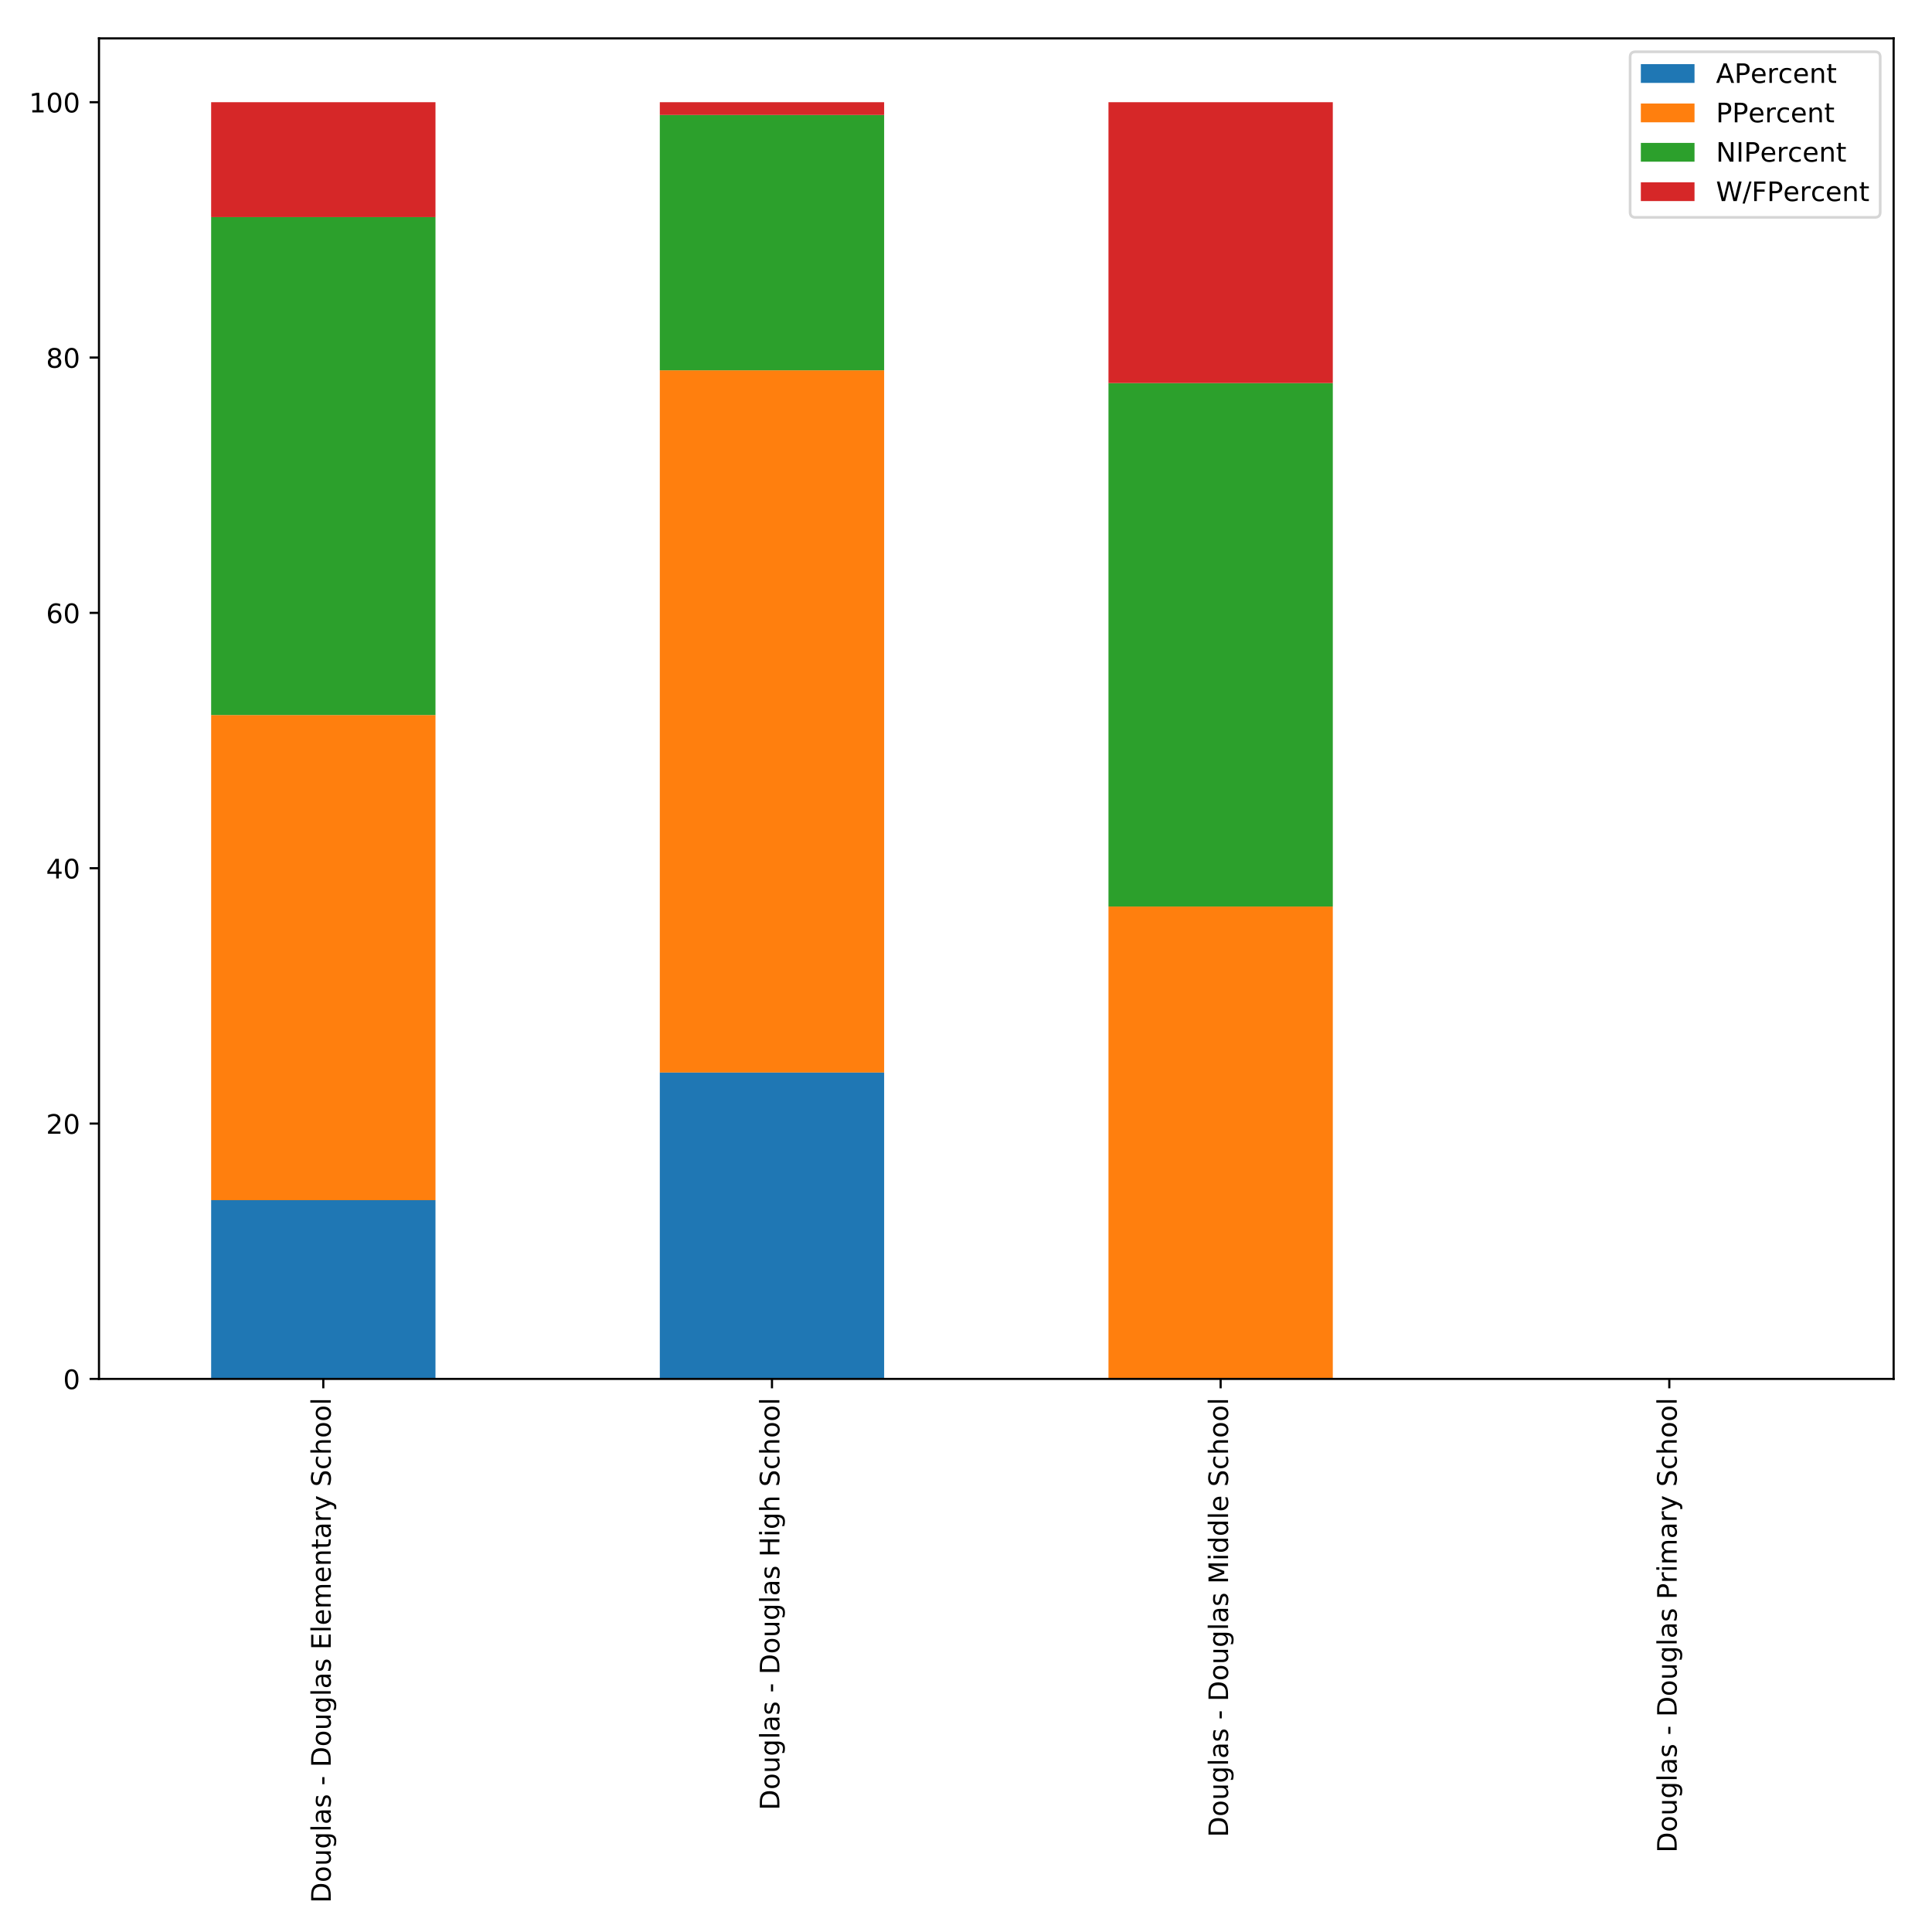 <?xml version="1.0" encoding="utf-8" standalone="no"?>
<!DOCTYPE svg PUBLIC "-//W3C//DTD SVG 1.1//EN"
  "http://www.w3.org/Graphics/SVG/1.1/DTD/svg11.dtd">
<!-- Created with matplotlib (http://matplotlib.org/) -->
<svg height="720pt" version="1.1" viewBox="0 0 720 720" width="720pt" xmlns="http://www.w3.org/2000/svg" xmlns:xlink="http://www.w3.org/1999/xlink">
 <defs>
  <style type="text/css">
*{stroke-linecap:butt;stroke-linejoin:round;}
  </style>
 </defs>
 <g id="figure_1">
  <g id="patch_1">
   <path d="M 0 720 
L 720 720 
L 720 0 
L 0 0 
z
" style="fill:#ffffff;"/>
  </g>
  <g id="axes_1">
   <g id="patch_2">
    <path d="M 36.888 513.88 
L 705.7 513.88 
L 705.7 14.3 
L 36.888 14.3 
z
" style="fill:#ffffff;"/>
   </g>
   <g id="patch_3">
    <path clip-path="url(#p7bad3e4e41)" d="M 78.688 513.88 
L 162.29 513.88 
L 162.29 447.269 
L 78.688 447.269 
z
" style="fill:#1f77b4;"/>
   </g>
   <g id="patch_4">
    <path clip-path="url(#p7bad3e4e41)" d="M 245.891 513.88 
L 329.493 513.88 
L 329.493 399.69 
L 245.891 399.69 
z
" style="fill:#1f77b4;"/>
   </g>
   <g id="patch_5">
    <path clip-path="url(#p7bad3e4e41)" d="M 413.095 513.88 
L 496.696 513.88 
L 496.696 513.88 
L 413.095 513.88 
z
" style="fill:#1f77b4;"/>
   </g>
   <g id="patch_6">
    <path clip-path="url(#p7bad3e4e41)" d="M 580.298 513.88 
L 663.899 513.88 
L 663.899 513.88 
L 580.298 513.88 
z
" style="fill:#1f77b4;"/>
   </g>
   <g id="patch_7">
    <path clip-path="url(#p7bad3e4e41)" d="M 78.688 447.269 
L 162.29 447.269 
L 162.29 266.469 
L 78.688 266.469 
z
" style="fill:#ff7f0e;"/>
   </g>
   <g id="patch_8">
    <path clip-path="url(#p7bad3e4e41)" d="M 245.891 399.69 
L 329.493 399.69 
L 329.493 138.005 
L 245.891 138.005 
z
" style="fill:#ff7f0e;"/>
   </g>
   <g id="patch_9">
    <path clip-path="url(#p7bad3e4e41)" d="M 413.095 513.88 
L 496.696 513.88 
L 496.696 337.837 
L 413.095 337.837 
z
" style="fill:#ff7f0e;"/>
   </g>
   <g id="patch_10">
    <path clip-path="url(#p7bad3e4e41)" d="M 580.298 513.88 
L 663.899 513.88 
L 663.899 513.88 
L 580.298 513.88 
z
" style="fill:#ff7f0e;"/>
   </g>
   <g id="patch_11">
    <path clip-path="url(#p7bad3e4e41)" d="M 78.688 266.469 
L 162.29 266.469 
L 162.29 80.911 
L 78.688 80.911 
z
" style="fill:#2ca02c;"/>
   </g>
   <g id="patch_12">
    <path clip-path="url(#p7bad3e4e41)" d="M 245.891 138.005 
L 329.493 138.005 
L 329.493 42.847 
L 245.891 42.847 
z
" style="fill:#2ca02c;"/>
   </g>
   <g id="patch_13">
    <path clip-path="url(#p7bad3e4e41)" d="M 413.095 337.837 
L 496.696 337.837 
L 496.696 142.763 
L 413.095 142.763 
z
" style="fill:#2ca02c;"/>
   </g>
   <g id="patch_14">
    <path clip-path="url(#p7bad3e4e41)" d="M 580.298 513.88 
L 663.899 513.88 
L 663.899 513.88 
L 580.298 513.88 
z
" style="fill:#2ca02c;"/>
   </g>
   <g id="patch_15">
    <path clip-path="url(#p7bad3e4e41)" d="M 78.688 80.911 
L 162.29 80.911 
L 162.29 38.09 
L 78.688 38.09 
z
" style="fill:#d62728;"/>
   </g>
   <g id="patch_16">
    <path clip-path="url(#p7bad3e4e41)" d="M 245.891 42.847 
L 329.493 42.847 
L 329.493 38.09 
L 245.891 38.09 
z
" style="fill:#d62728;"/>
   </g>
   <g id="patch_17">
    <path clip-path="url(#p7bad3e4e41)" d="M 413.095 142.763 
L 496.696 142.763 
L 496.696 38.09 
L 413.095 38.09 
z
" style="fill:#d62728;"/>
   </g>
   <g id="patch_18">
    <path clip-path="url(#p7bad3e4e41)" d="M 580.298 513.88 
L 663.899 513.88 
L 663.899 513.88 
L 580.298 513.88 
z
" style="fill:#d62728;"/>
   </g>
   <g id="matplotlib.axis_1">
    <g id="xtick_1">
     <g id="line2d_1">
      <defs>
       <path d="M 0 0 
L 0 3.5 
" id="m4ce748eb74" style="stroke:#000000;stroke-width:0.8;"/>
      </defs>
      <g>
       <use style="stroke:#000000;stroke-width:0.8;" x="120.489" xlink:href="#m4ce748eb74" y="513.88"/>
      </g>
     </g>
     <g id="text_1">
      <!-- Douglas - Douglas Elementary School -->
      <defs>
       <path d="M 19.672 64.797 
L 19.672 8.109 
L 31.594 8.109 
Q 46.688 8.109 53.688 14.938 
Q 60.688 21.781 60.688 36.531 
Q 60.688 51.172 53.688 57.984 
Q 46.688 64.797 31.594 64.797 
z
M 9.812 72.906 
L 30.078 72.906 
Q 51.266 72.906 61.172 64.094 
Q 71.094 55.281 71.094 36.531 
Q 71.094 17.672 61.125 8.828 
Q 51.172 0 30.078 0 
L 9.812 0 
z
" id="DejaVuSans-44"/>
       <path d="M 30.609 48.391 
Q 23.391 48.391 19.188 42.75 
Q 14.984 37.109 14.984 27.297 
Q 14.984 17.484 19.156 11.844 
Q 23.344 6.203 30.609 6.203 
Q 37.797 6.203 41.984 11.859 
Q 46.188 17.531 46.188 27.297 
Q 46.188 37.016 41.984 42.703 
Q 37.797 48.391 30.609 48.391 
z
M 30.609 56 
Q 42.328 56 49.016 48.375 
Q 55.719 40.766 55.719 27.297 
Q 55.719 13.875 49.016 6.219 
Q 42.328 -1.422 30.609 -1.422 
Q 18.844 -1.422 12.172 6.219 
Q 5.516 13.875 5.516 27.297 
Q 5.516 40.766 12.172 48.375 
Q 18.844 56 30.609 56 
z
" id="DejaVuSans-6f"/>
       <path d="M 8.5 21.578 
L 8.5 54.688 
L 17.484 54.688 
L 17.484 21.922 
Q 17.484 14.156 20.5 10.266 
Q 23.531 6.391 29.594 6.391 
Q 36.859 6.391 41.078 11.031 
Q 45.312 15.672 45.312 23.688 
L 45.312 54.688 
L 54.297 54.688 
L 54.297 0 
L 45.312 0 
L 45.312 8.406 
Q 42.047 3.422 37.719 1 
Q 33.406 -1.422 27.688 -1.422 
Q 18.266 -1.422 13.375 4.438 
Q 8.5 10.297 8.5 21.578 
z
M 31.109 56 
z
" id="DejaVuSans-75"/>
       <path d="M 45.406 27.984 
Q 45.406 37.75 41.375 43.109 
Q 37.359 48.484 30.078 48.484 
Q 22.859 48.484 18.828 43.109 
Q 14.797 37.75 14.797 27.984 
Q 14.797 18.266 18.828 12.891 
Q 22.859 7.516 30.078 7.516 
Q 37.359 7.516 41.375 12.891 
Q 45.406 18.266 45.406 27.984 
z
M 54.391 6.781 
Q 54.391 -7.172 48.188 -13.984 
Q 42 -20.797 29.203 -20.797 
Q 24.469 -20.797 20.266 -20.094 
Q 16.062 -19.391 12.109 -17.922 
L 12.109 -9.188 
Q 16.062 -11.328 19.922 -12.344 
Q 23.781 -13.375 27.781 -13.375 
Q 36.625 -13.375 41.016 -8.766 
Q 45.406 -4.156 45.406 5.172 
L 45.406 9.625 
Q 42.625 4.781 38.281 2.391 
Q 33.938 0 27.875 0 
Q 17.828 0 11.672 7.656 
Q 5.516 15.328 5.516 27.984 
Q 5.516 40.672 11.672 48.328 
Q 17.828 56 27.875 56 
Q 33.938 56 38.281 53.609 
Q 42.625 51.219 45.406 46.391 
L 45.406 54.688 
L 54.391 54.688 
z
" id="DejaVuSans-67"/>
       <path d="M 9.422 75.984 
L 18.406 75.984 
L 18.406 0 
L 9.422 0 
z
" id="DejaVuSans-6c"/>
       <path d="M 34.281 27.484 
Q 23.391 27.484 19.188 25 
Q 14.984 22.516 14.984 16.5 
Q 14.984 11.719 18.141 8.906 
Q 21.297 6.109 26.703 6.109 
Q 34.188 6.109 38.703 11.406 
Q 43.219 16.703 43.219 25.484 
L 43.219 27.484 
z
M 52.203 31.203 
L 52.203 0 
L 43.219 0 
L 43.219 8.297 
Q 40.141 3.328 35.547 0.953 
Q 30.953 -1.422 24.312 -1.422 
Q 15.922 -1.422 10.953 3.297 
Q 6 8.016 6 15.922 
Q 6 25.141 12.172 29.828 
Q 18.359 34.516 30.609 34.516 
L 43.219 34.516 
L 43.219 35.406 
Q 43.219 41.609 39.141 45 
Q 35.062 48.391 27.688 48.391 
Q 23 48.391 18.547 47.266 
Q 14.109 46.141 10.016 43.891 
L 10.016 52.203 
Q 14.938 54.109 19.578 55.047 
Q 24.219 56 28.609 56 
Q 40.484 56 46.344 49.844 
Q 52.203 43.703 52.203 31.203 
z
" id="DejaVuSans-61"/>
       <path d="M 44.281 53.078 
L 44.281 44.578 
Q 40.484 46.531 36.375 47.5 
Q 32.281 48.484 27.875 48.484 
Q 21.188 48.484 17.844 46.438 
Q 14.5 44.391 14.5 40.281 
Q 14.5 37.156 16.891 35.375 
Q 19.281 33.594 26.516 31.984 
L 29.594 31.297 
Q 39.156 29.25 43.188 25.516 
Q 47.219 21.781 47.219 15.094 
Q 47.219 7.469 41.188 3.016 
Q 35.156 -1.422 24.609 -1.422 
Q 20.219 -1.422 15.453 -0.562 
Q 10.688 0.297 5.422 2 
L 5.422 11.281 
Q 10.406 8.688 15.234 7.391 
Q 20.062 6.109 24.812 6.109 
Q 31.156 6.109 34.562 8.281 
Q 37.984 10.453 37.984 14.406 
Q 37.984 18.062 35.516 20.016 
Q 33.062 21.969 24.703 23.781 
L 21.578 24.516 
Q 13.234 26.266 9.516 29.906 
Q 5.812 33.547 5.812 39.891 
Q 5.812 47.609 11.281 51.797 
Q 16.75 56 26.812 56 
Q 31.781 56 36.172 55.266 
Q 40.578 54.547 44.281 53.078 
z
" id="DejaVuSans-73"/>
       <path id="DejaVuSans-20"/>
       <path d="M 4.891 31.391 
L 31.203 31.391 
L 31.203 23.391 
L 4.891 23.391 
z
" id="DejaVuSans-2d"/>
       <path d="M 9.812 72.906 
L 55.906 72.906 
L 55.906 64.594 
L 19.672 64.594 
L 19.672 43.016 
L 54.391 43.016 
L 54.391 34.719 
L 19.672 34.719 
L 19.672 8.297 
L 56.781 8.297 
L 56.781 0 
L 9.812 0 
z
" id="DejaVuSans-45"/>
       <path d="M 56.203 29.594 
L 56.203 25.203 
L 14.891 25.203 
Q 15.484 15.922 20.484 11.062 
Q 25.484 6.203 34.422 6.203 
Q 39.594 6.203 44.453 7.469 
Q 49.312 8.734 54.109 11.281 
L 54.109 2.781 
Q 49.266 0.734 44.188 -0.344 
Q 39.109 -1.422 33.891 -1.422 
Q 20.797 -1.422 13.156 6.188 
Q 5.516 13.812 5.516 26.812 
Q 5.516 40.234 12.766 48.109 
Q 20.016 56 32.328 56 
Q 43.359 56 49.781 48.891 
Q 56.203 41.797 56.203 29.594 
z
M 47.219 32.234 
Q 47.125 39.594 43.094 43.984 
Q 39.062 48.391 32.422 48.391 
Q 24.906 48.391 20.391 44.141 
Q 15.875 39.891 15.188 32.172 
z
" id="DejaVuSans-65"/>
       <path d="M 52 44.188 
Q 55.375 50.25 60.062 53.125 
Q 64.75 56 71.094 56 
Q 79.641 56 84.281 50.016 
Q 88.922 44.047 88.922 33.016 
L 88.922 0 
L 79.891 0 
L 79.891 32.719 
Q 79.891 40.578 77.094 44.375 
Q 74.312 48.188 68.609 48.188 
Q 61.625 48.188 57.562 43.547 
Q 53.516 38.922 53.516 30.906 
L 53.516 0 
L 44.484 0 
L 44.484 32.719 
Q 44.484 40.625 41.703 44.406 
Q 38.922 48.188 33.109 48.188 
Q 26.219 48.188 22.156 43.531 
Q 18.109 38.875 18.109 30.906 
L 18.109 0 
L 9.078 0 
L 9.078 54.688 
L 18.109 54.688 
L 18.109 46.188 
Q 21.188 51.219 25.484 53.609 
Q 29.781 56 35.688 56 
Q 41.656 56 45.828 52.969 
Q 50 49.953 52 44.188 
z
" id="DejaVuSans-6d"/>
       <path d="M 54.891 33.016 
L 54.891 0 
L 45.906 0 
L 45.906 32.719 
Q 45.906 40.484 42.875 44.328 
Q 39.844 48.188 33.797 48.188 
Q 26.516 48.188 22.312 43.547 
Q 18.109 38.922 18.109 30.906 
L 18.109 0 
L 9.078 0 
L 9.078 54.688 
L 18.109 54.688 
L 18.109 46.188 
Q 21.344 51.125 25.703 53.562 
Q 30.078 56 35.797 56 
Q 45.219 56 50.047 50.172 
Q 54.891 44.344 54.891 33.016 
z
" id="DejaVuSans-6e"/>
       <path d="M 18.312 70.219 
L 18.312 54.688 
L 36.812 54.688 
L 36.812 47.703 
L 18.312 47.703 
L 18.312 18.016 
Q 18.312 11.328 20.141 9.422 
Q 21.969 7.516 27.594 7.516 
L 36.812 7.516 
L 36.812 0 
L 27.594 0 
Q 17.188 0 13.234 3.875 
Q 9.281 7.766 9.281 18.016 
L 9.281 47.703 
L 2.688 47.703 
L 2.688 54.688 
L 9.281 54.688 
L 9.281 70.219 
z
" id="DejaVuSans-74"/>
       <path d="M 41.109 46.297 
Q 39.594 47.172 37.812 47.578 
Q 36.031 48 33.891 48 
Q 26.266 48 22.188 43.047 
Q 18.109 38.094 18.109 28.812 
L 18.109 0 
L 9.078 0 
L 9.078 54.688 
L 18.109 54.688 
L 18.109 46.188 
Q 20.953 51.172 25.484 53.578 
Q 30.031 56 36.531 56 
Q 37.453 56 38.578 55.875 
Q 39.703 55.766 41.062 55.516 
z
" id="DejaVuSans-72"/>
       <path d="M 32.172 -5.078 
Q 28.375 -14.844 24.75 -17.812 
Q 21.141 -20.797 15.094 -20.797 
L 7.906 -20.797 
L 7.906 -13.281 
L 13.188 -13.281 
Q 16.891 -13.281 18.938 -11.516 
Q 21 -9.766 23.484 -3.219 
L 25.094 0.875 
L 2.984 54.688 
L 12.5 54.688 
L 29.594 11.922 
L 46.688 54.688 
L 56.203 54.688 
z
" id="DejaVuSans-79"/>
       <path d="M 53.516 70.516 
L 53.516 60.891 
Q 47.906 63.578 42.922 64.891 
Q 37.938 66.219 33.297 66.219 
Q 25.25 66.219 20.875 63.094 
Q 16.5 59.969 16.5 54.203 
Q 16.5 49.359 19.406 46.891 
Q 22.312 44.438 30.422 42.922 
L 36.375 41.703 
Q 47.406 39.594 52.656 34.297 
Q 57.906 29 57.906 20.125 
Q 57.906 9.516 50.797 4.047 
Q 43.703 -1.422 29.984 -1.422 
Q 24.812 -1.422 18.969 -0.25 
Q 13.141 0.922 6.891 3.219 
L 6.891 13.375 
Q 12.891 10.016 18.656 8.297 
Q 24.422 6.594 29.984 6.594 
Q 38.422 6.594 43.016 9.906 
Q 47.609 13.234 47.609 19.391 
Q 47.609 24.75 44.312 27.781 
Q 41.016 30.812 33.5 32.328 
L 27.484 33.5 
Q 16.453 35.688 11.516 40.375 
Q 6.594 45.062 6.594 53.422 
Q 6.594 63.094 13.406 68.656 
Q 20.219 74.219 32.172 74.219 
Q 37.312 74.219 42.625 73.281 
Q 47.953 72.359 53.516 70.516 
z
" id="DejaVuSans-53"/>
       <path d="M 48.781 52.594 
L 48.781 44.188 
Q 44.969 46.297 41.141 47.344 
Q 37.312 48.391 33.406 48.391 
Q 24.656 48.391 19.812 42.844 
Q 14.984 37.312 14.984 27.297 
Q 14.984 17.281 19.812 11.734 
Q 24.656 6.203 33.406 6.203 
Q 37.312 6.203 41.141 7.25 
Q 44.969 8.297 48.781 10.406 
L 48.781 2.094 
Q 45.016 0.344 40.984 -0.531 
Q 36.969 -1.422 32.422 -1.422 
Q 20.062 -1.422 12.781 6.344 
Q 5.516 14.109 5.516 27.297 
Q 5.516 40.672 12.859 48.328 
Q 20.219 56 33.016 56 
Q 37.156 56 41.109 55.141 
Q 45.062 54.297 48.781 52.594 
z
" id="DejaVuSans-63"/>
       <path d="M 54.891 33.016 
L 54.891 0 
L 45.906 0 
L 45.906 32.719 
Q 45.906 40.484 42.875 44.328 
Q 39.844 48.188 33.797 48.188 
Q 26.516 48.188 22.312 43.547 
Q 18.109 38.922 18.109 30.906 
L 18.109 0 
L 9.078 0 
L 9.078 75.984 
L 18.109 75.984 
L 18.109 46.188 
Q 21.344 51.125 25.703 53.562 
Q 30.078 56 35.797 56 
Q 45.219 56 50.047 50.172 
Q 54.891 44.344 54.891 33.016 
z
" id="DejaVuSans-68"/>
      </defs>
      <g transform="translate(123.248 709.2)rotate(-90)scale(0.1 -0.1)">
       <use xlink:href="#DejaVuSans-44"/>
       <use x="77.002" xlink:href="#DejaVuSans-6f"/>
       <use x="138.184" xlink:href="#DejaVuSans-75"/>
       <use x="201.562" xlink:href="#DejaVuSans-67"/>
       <use x="265.039" xlink:href="#DejaVuSans-6c"/>
       <use x="292.822" xlink:href="#DejaVuSans-61"/>
       <use x="354.102" xlink:href="#DejaVuSans-73"/>
       <use x="406.201" xlink:href="#DejaVuSans-20"/>
       <use x="437.988" xlink:href="#DejaVuSans-2d"/>
       <use x="474.072" xlink:href="#DejaVuSans-20"/>
       <use x="505.859" xlink:href="#DejaVuSans-44"/>
       <use x="582.861" xlink:href="#DejaVuSans-6f"/>
       <use x="644.043" xlink:href="#DejaVuSans-75"/>
       <use x="707.422" xlink:href="#DejaVuSans-67"/>
       <use x="770.898" xlink:href="#DejaVuSans-6c"/>
       <use x="798.682" xlink:href="#DejaVuSans-61"/>
       <use x="859.961" xlink:href="#DejaVuSans-73"/>
       <use x="912.061" xlink:href="#DejaVuSans-20"/>
       <use x="943.848" xlink:href="#DejaVuSans-45"/>
       <use x="1007.031" xlink:href="#DejaVuSans-6c"/>
       <use x="1034.814" xlink:href="#DejaVuSans-65"/>
       <use x="1096.338" xlink:href="#DejaVuSans-6d"/>
       <use x="1193.75" xlink:href="#DejaVuSans-65"/>
       <use x="1255.273" xlink:href="#DejaVuSans-6e"/>
       <use x="1318.652" xlink:href="#DejaVuSans-74"/>
       <use x="1357.861" xlink:href="#DejaVuSans-61"/>
       <use x="1419.141" xlink:href="#DejaVuSans-72"/>
       <use x="1460.254" xlink:href="#DejaVuSans-79"/>
       <use x="1519.434" xlink:href="#DejaVuSans-20"/>
       <use x="1551.221" xlink:href="#DejaVuSans-53"/>
       <use x="1614.697" xlink:href="#DejaVuSans-63"/>
       <use x="1669.678" xlink:href="#DejaVuSans-68"/>
       <use x="1733.057" xlink:href="#DejaVuSans-6f"/>
       <use x="1794.238" xlink:href="#DejaVuSans-6f"/>
       <use x="1855.42" xlink:href="#DejaVuSans-6c"/>
      </g>
     </g>
    </g>
    <g id="xtick_2">
     <g id="line2d_2">
      <g>
       <use style="stroke:#000000;stroke-width:0.8;" x="287.692" xlink:href="#m4ce748eb74" y="513.88"/>
      </g>
     </g>
     <g id="text_2">
      <!-- Douglas - Douglas High School -->
      <defs>
       <path d="M 9.812 72.906 
L 19.672 72.906 
L 19.672 43.016 
L 55.516 43.016 
L 55.516 72.906 
L 65.375 72.906 
L 65.375 0 
L 55.516 0 
L 55.516 34.719 
L 19.672 34.719 
L 19.672 0 
L 9.812 0 
z
" id="DejaVuSans-48"/>
       <path d="M 9.422 54.688 
L 18.406 54.688 
L 18.406 0 
L 9.422 0 
z
M 9.422 75.984 
L 18.406 75.984 
L 18.406 64.594 
L 9.422 64.594 
z
" id="DejaVuSans-69"/>
      </defs>
      <g transform="translate(290.452 674.625)rotate(-90)scale(0.1 -0.1)">
       <use xlink:href="#DejaVuSans-44"/>
       <use x="77.002" xlink:href="#DejaVuSans-6f"/>
       <use x="138.184" xlink:href="#DejaVuSans-75"/>
       <use x="201.562" xlink:href="#DejaVuSans-67"/>
       <use x="265.039" xlink:href="#DejaVuSans-6c"/>
       <use x="292.822" xlink:href="#DejaVuSans-61"/>
       <use x="354.102" xlink:href="#DejaVuSans-73"/>
       <use x="406.201" xlink:href="#DejaVuSans-20"/>
       <use x="437.988" xlink:href="#DejaVuSans-2d"/>
       <use x="474.072" xlink:href="#DejaVuSans-20"/>
       <use x="505.859" xlink:href="#DejaVuSans-44"/>
       <use x="582.861" xlink:href="#DejaVuSans-6f"/>
       <use x="644.043" xlink:href="#DejaVuSans-75"/>
       <use x="707.422" xlink:href="#DejaVuSans-67"/>
       <use x="770.898" xlink:href="#DejaVuSans-6c"/>
       <use x="798.682" xlink:href="#DejaVuSans-61"/>
       <use x="859.961" xlink:href="#DejaVuSans-73"/>
       <use x="912.061" xlink:href="#DejaVuSans-20"/>
       <use x="943.848" xlink:href="#DejaVuSans-48"/>
       <use x="1019.043" xlink:href="#DejaVuSans-69"/>
       <use x="1046.826" xlink:href="#DejaVuSans-67"/>
       <use x="1110.303" xlink:href="#DejaVuSans-68"/>
       <use x="1173.682" xlink:href="#DejaVuSans-20"/>
       <use x="1205.469" xlink:href="#DejaVuSans-53"/>
       <use x="1268.945" xlink:href="#DejaVuSans-63"/>
       <use x="1323.926" xlink:href="#DejaVuSans-68"/>
       <use x="1387.305" xlink:href="#DejaVuSans-6f"/>
       <use x="1448.486" xlink:href="#DejaVuSans-6f"/>
       <use x="1509.668" xlink:href="#DejaVuSans-6c"/>
      </g>
     </g>
    </g>
    <g id="xtick_3">
     <g id="line2d_3">
      <g>
       <use style="stroke:#000000;stroke-width:0.8;" x="454.895" xlink:href="#m4ce748eb74" y="513.88"/>
      </g>
     </g>
     <g id="text_3">
      <!-- Douglas - Douglas Middle School -->
      <defs>
       <path d="M 9.812 72.906 
L 24.516 72.906 
L 43.109 23.297 
L 61.812 72.906 
L 76.516 72.906 
L 76.516 0 
L 66.891 0 
L 66.891 64.016 
L 48.094 14.016 
L 38.188 14.016 
L 19.391 64.016 
L 19.391 0 
L 9.812 0 
z
" id="DejaVuSans-4d"/>
       <path d="M 45.406 46.391 
L 45.406 75.984 
L 54.391 75.984 
L 54.391 0 
L 45.406 0 
L 45.406 8.203 
Q 42.578 3.328 38.25 0.953 
Q 33.938 -1.422 27.875 -1.422 
Q 17.969 -1.422 11.734 6.484 
Q 5.516 14.406 5.516 27.297 
Q 5.516 40.188 11.734 48.094 
Q 17.969 56 27.875 56 
Q 33.938 56 38.25 53.625 
Q 42.578 51.266 45.406 46.391 
z
M 14.797 27.297 
Q 14.797 17.391 18.875 11.75 
Q 22.953 6.109 30.078 6.109 
Q 37.203 6.109 41.297 11.75 
Q 45.406 17.391 45.406 27.297 
Q 45.406 37.203 41.297 42.844 
Q 37.203 48.484 30.078 48.484 
Q 22.953 48.484 18.875 42.844 
Q 14.797 37.203 14.797 27.297 
z
" id="DejaVuSans-64"/>
      </defs>
      <g transform="translate(457.655 684.675)rotate(-90)scale(0.1 -0.1)">
       <use xlink:href="#DejaVuSans-44"/>
       <use x="77.002" xlink:href="#DejaVuSans-6f"/>
       <use x="138.184" xlink:href="#DejaVuSans-75"/>
       <use x="201.562" xlink:href="#DejaVuSans-67"/>
       <use x="265.039" xlink:href="#DejaVuSans-6c"/>
       <use x="292.822" xlink:href="#DejaVuSans-61"/>
       <use x="354.102" xlink:href="#DejaVuSans-73"/>
       <use x="406.201" xlink:href="#DejaVuSans-20"/>
       <use x="437.988" xlink:href="#DejaVuSans-2d"/>
       <use x="474.072" xlink:href="#DejaVuSans-20"/>
       <use x="505.859" xlink:href="#DejaVuSans-44"/>
       <use x="582.861" xlink:href="#DejaVuSans-6f"/>
       <use x="644.043" xlink:href="#DejaVuSans-75"/>
       <use x="707.422" xlink:href="#DejaVuSans-67"/>
       <use x="770.898" xlink:href="#DejaVuSans-6c"/>
       <use x="798.682" xlink:href="#DejaVuSans-61"/>
       <use x="859.961" xlink:href="#DejaVuSans-73"/>
       <use x="912.061" xlink:href="#DejaVuSans-20"/>
       <use x="943.848" xlink:href="#DejaVuSans-4d"/>
       <use x="1030.127" xlink:href="#DejaVuSans-69"/>
       <use x="1057.91" xlink:href="#DejaVuSans-64"/>
       <use x="1121.387" xlink:href="#DejaVuSans-64"/>
       <use x="1184.863" xlink:href="#DejaVuSans-6c"/>
       <use x="1212.646" xlink:href="#DejaVuSans-65"/>
       <use x="1274.17" xlink:href="#DejaVuSans-20"/>
       <use x="1305.957" xlink:href="#DejaVuSans-53"/>
       <use x="1369.434" xlink:href="#DejaVuSans-63"/>
       <use x="1424.414" xlink:href="#DejaVuSans-68"/>
       <use x="1487.793" xlink:href="#DejaVuSans-6f"/>
       <use x="1548.975" xlink:href="#DejaVuSans-6f"/>
       <use x="1610.156" xlink:href="#DejaVuSans-6c"/>
      </g>
     </g>
    </g>
    <g id="xtick_4">
     <g id="line2d_4">
      <g>
       <use style="stroke:#000000;stroke-width:0.8;" x="622.098" xlink:href="#m4ce748eb74" y="513.88"/>
      </g>
     </g>
     <g id="text_4">
      <!-- Douglas - Douglas Primary School -->
      <defs>
       <path d="M 19.672 64.797 
L 19.672 37.406 
L 32.078 37.406 
Q 38.969 37.406 42.719 40.969 
Q 46.484 44.531 46.484 51.125 
Q 46.484 57.672 42.719 61.234 
Q 38.969 64.797 32.078 64.797 
z
M 9.812 72.906 
L 32.078 72.906 
Q 44.344 72.906 50.609 67.359 
Q 56.891 61.812 56.891 51.125 
Q 56.891 40.328 50.609 34.812 
Q 44.344 29.297 32.078 29.297 
L 19.672 29.297 
L 19.672 0 
L 9.812 0 
z
" id="DejaVuSans-50"/>
      </defs>
      <g transform="translate(624.858 690.456)rotate(-90)scale(0.1 -0.1)">
       <use xlink:href="#DejaVuSans-44"/>
       <use x="77.002" xlink:href="#DejaVuSans-6f"/>
       <use x="138.184" xlink:href="#DejaVuSans-75"/>
       <use x="201.562" xlink:href="#DejaVuSans-67"/>
       <use x="265.039" xlink:href="#DejaVuSans-6c"/>
       <use x="292.822" xlink:href="#DejaVuSans-61"/>
       <use x="354.102" xlink:href="#DejaVuSans-73"/>
       <use x="406.201" xlink:href="#DejaVuSans-20"/>
       <use x="437.988" xlink:href="#DejaVuSans-2d"/>
       <use x="474.072" xlink:href="#DejaVuSans-20"/>
       <use x="505.859" xlink:href="#DejaVuSans-44"/>
       <use x="582.861" xlink:href="#DejaVuSans-6f"/>
       <use x="644.043" xlink:href="#DejaVuSans-75"/>
       <use x="707.422" xlink:href="#DejaVuSans-67"/>
       <use x="770.898" xlink:href="#DejaVuSans-6c"/>
       <use x="798.682" xlink:href="#DejaVuSans-61"/>
       <use x="859.961" xlink:href="#DejaVuSans-73"/>
       <use x="912.061" xlink:href="#DejaVuSans-20"/>
       <use x="943.848" xlink:href="#DejaVuSans-50"/>
       <use x="1004.135" xlink:href="#DejaVuSans-72"/>
       <use x="1045.248" xlink:href="#DejaVuSans-69"/>
       <use x="1073.031" xlink:href="#DejaVuSans-6d"/>
       <use x="1170.443" xlink:href="#DejaVuSans-61"/>
       <use x="1231.723" xlink:href="#DejaVuSans-72"/>
       <use x="1272.836" xlink:href="#DejaVuSans-79"/>
       <use x="1332.016" xlink:href="#DejaVuSans-20"/>
       <use x="1363.803" xlink:href="#DejaVuSans-53"/>
       <use x="1427.279" xlink:href="#DejaVuSans-63"/>
       <use x="1482.26" xlink:href="#DejaVuSans-68"/>
       <use x="1545.639" xlink:href="#DejaVuSans-6f"/>
       <use x="1606.82" xlink:href="#DejaVuSans-6f"/>
       <use x="1668.002" xlink:href="#DejaVuSans-6c"/>
      </g>
     </g>
    </g>
   </g>
   <g id="matplotlib.axis_2">
    <g id="ytick_1">
     <g id="line2d_5">
      <defs>
       <path d="M 0 0 
L -3.5 0 
" id="m0c814c33e2" style="stroke:#000000;stroke-width:0.8;"/>
      </defs>
      <g>
       <use style="stroke:#000000;stroke-width:0.8;" x="36.888" xlink:href="#m0c814c33e2" y="513.88"/>
      </g>
     </g>
     <g id="text_5">
      <!-- 0 -->
      <defs>
       <path d="M 31.781 66.406 
Q 24.172 66.406 20.328 58.906 
Q 16.5 51.422 16.5 36.375 
Q 16.5 21.391 20.328 13.891 
Q 24.172 6.391 31.781 6.391 
Q 39.453 6.391 43.281 13.891 
Q 47.125 21.391 47.125 36.375 
Q 47.125 51.422 43.281 58.906 
Q 39.453 66.406 31.781 66.406 
z
M 31.781 74.219 
Q 44.047 74.219 50.516 64.516 
Q 56.984 54.828 56.984 36.375 
Q 56.984 17.969 50.516 8.266 
Q 44.047 -1.422 31.781 -1.422 
Q 19.531 -1.422 13.062 8.266 
Q 6.594 17.969 6.594 36.375 
Q 6.594 54.828 13.062 64.516 
Q 19.531 74.219 31.781 74.219 
z
" id="DejaVuSans-30"/>
      </defs>
      <g transform="translate(23.525 517.679)scale(0.1 -0.1)">
       <use xlink:href="#DejaVuSans-30"/>
      </g>
     </g>
    </g>
    <g id="ytick_2">
     <g id="line2d_6">
      <g>
       <use style="stroke:#000000;stroke-width:0.8;" x="36.888" xlink:href="#m0c814c33e2" y="418.722"/>
      </g>
     </g>
     <g id="text_6">
      <!-- 20 -->
      <defs>
       <path d="M 19.188 8.297 
L 53.609 8.297 
L 53.609 0 
L 7.328 0 
L 7.328 8.297 
Q 12.938 14.109 22.625 23.891 
Q 32.328 33.688 34.812 36.531 
Q 39.547 41.844 41.422 45.531 
Q 43.312 49.219 43.312 52.781 
Q 43.312 58.594 39.234 62.25 
Q 35.156 65.922 28.609 65.922 
Q 23.969 65.922 18.812 64.312 
Q 13.672 62.703 7.812 59.422 
L 7.812 69.391 
Q 13.766 71.781 18.938 73 
Q 24.125 74.219 28.422 74.219 
Q 39.75 74.219 46.484 68.547 
Q 53.219 62.891 53.219 53.422 
Q 53.219 48.922 51.531 44.891 
Q 49.859 40.875 45.406 35.406 
Q 44.188 33.984 37.641 27.219 
Q 31.109 20.453 19.188 8.297 
z
" id="DejaVuSans-32"/>
      </defs>
      <g transform="translate(17.163 422.521)scale(0.1 -0.1)">
       <use xlink:href="#DejaVuSans-32"/>
       <use x="63.623" xlink:href="#DejaVuSans-30"/>
      </g>
     </g>
    </g>
    <g id="ytick_3">
     <g id="line2d_7">
      <g>
       <use style="stroke:#000000;stroke-width:0.8;" x="36.888" xlink:href="#m0c814c33e2" y="323.564"/>
      </g>
     </g>
     <g id="text_7">
      <!-- 40 -->
      <defs>
       <path d="M 37.797 64.312 
L 12.891 25.391 
L 37.797 25.391 
z
M 35.203 72.906 
L 47.609 72.906 
L 47.609 25.391 
L 58.016 25.391 
L 58.016 17.188 
L 47.609 17.188 
L 47.609 0 
L 37.797 0 
L 37.797 17.188 
L 4.891 17.188 
L 4.891 26.703 
z
" id="DejaVuSans-34"/>
      </defs>
      <g transform="translate(17.163 327.363)scale(0.1 -0.1)">
       <use xlink:href="#DejaVuSans-34"/>
       <use x="63.623" xlink:href="#DejaVuSans-30"/>
      </g>
     </g>
    </g>
    <g id="ytick_4">
     <g id="line2d_8">
      <g>
       <use style="stroke:#000000;stroke-width:0.8;" x="36.888" xlink:href="#m0c814c33e2" y="228.406"/>
      </g>
     </g>
     <g id="text_8">
      <!-- 60 -->
      <defs>
       <path d="M 33.016 40.375 
Q 26.375 40.375 22.484 35.828 
Q 18.609 31.297 18.609 23.391 
Q 18.609 15.531 22.484 10.953 
Q 26.375 6.391 33.016 6.391 
Q 39.656 6.391 43.531 10.953 
Q 47.406 15.531 47.406 23.391 
Q 47.406 31.297 43.531 35.828 
Q 39.656 40.375 33.016 40.375 
z
M 52.594 71.297 
L 52.594 62.312 
Q 48.875 64.062 45.094 64.984 
Q 41.312 65.922 37.594 65.922 
Q 27.828 65.922 22.672 59.328 
Q 17.531 52.734 16.797 39.406 
Q 19.672 43.656 24.016 45.922 
Q 28.375 48.188 33.594 48.188 
Q 44.578 48.188 50.953 41.516 
Q 57.328 34.859 57.328 23.391 
Q 57.328 12.156 50.688 5.359 
Q 44.047 -1.422 33.016 -1.422 
Q 20.359 -1.422 13.672 8.266 
Q 6.984 17.969 6.984 36.375 
Q 6.984 53.656 15.188 63.938 
Q 23.391 74.219 37.203 74.219 
Q 40.922 74.219 44.703 73.484 
Q 48.484 72.75 52.594 71.297 
z
" id="DejaVuSans-36"/>
      </defs>
      <g transform="translate(17.163 232.205)scale(0.1 -0.1)">
       <use xlink:href="#DejaVuSans-36"/>
       <use x="63.623" xlink:href="#DejaVuSans-30"/>
      </g>
     </g>
    </g>
    <g id="ytick_5">
     <g id="line2d_9">
      <g>
       <use style="stroke:#000000;stroke-width:0.8;" x="36.888" xlink:href="#m0c814c33e2" y="133.248"/>
      </g>
     </g>
     <g id="text_9">
      <!-- 80 -->
      <defs>
       <path d="M 31.781 34.625 
Q 24.75 34.625 20.719 30.859 
Q 16.703 27.094 16.703 20.516 
Q 16.703 13.922 20.719 10.156 
Q 24.75 6.391 31.781 6.391 
Q 38.812 6.391 42.859 10.172 
Q 46.922 13.969 46.922 20.516 
Q 46.922 27.094 42.891 30.859 
Q 38.875 34.625 31.781 34.625 
z
M 21.922 38.812 
Q 15.578 40.375 12.031 44.719 
Q 8.5 49.078 8.5 55.328 
Q 8.5 64.062 14.719 69.141 
Q 20.953 74.219 31.781 74.219 
Q 42.672 74.219 48.875 69.141 
Q 55.078 64.062 55.078 55.328 
Q 55.078 49.078 51.531 44.719 
Q 48 40.375 41.703 38.812 
Q 48.828 37.156 52.797 32.312 
Q 56.781 27.484 56.781 20.516 
Q 56.781 9.906 50.312 4.234 
Q 43.844 -1.422 31.781 -1.422 
Q 19.734 -1.422 13.25 4.234 
Q 6.781 9.906 6.781 20.516 
Q 6.781 27.484 10.781 32.312 
Q 14.797 37.156 21.922 38.812 
z
M 18.312 54.391 
Q 18.312 48.734 21.844 45.562 
Q 25.391 42.391 31.781 42.391 
Q 38.141 42.391 41.719 45.562 
Q 45.312 48.734 45.312 54.391 
Q 45.312 60.062 41.719 63.234 
Q 38.141 66.406 31.781 66.406 
Q 25.391 66.406 21.844 63.234 
Q 18.312 60.062 18.312 54.391 
z
" id="DejaVuSans-38"/>
      </defs>
      <g transform="translate(17.163 137.047)scale(0.1 -0.1)">
       <use xlink:href="#DejaVuSans-38"/>
       <use x="63.623" xlink:href="#DejaVuSans-30"/>
      </g>
     </g>
    </g>
    <g id="ytick_6">
     <g id="line2d_10">
      <g>
       <use style="stroke:#000000;stroke-width:0.8;" x="36.888" xlink:href="#m0c814c33e2" y="38.09"/>
      </g>
     </g>
     <g id="text_10">
      <!-- 100 -->
      <defs>
       <path d="M 12.406 8.297 
L 28.516 8.297 
L 28.516 63.922 
L 10.984 60.406 
L 10.984 69.391 
L 28.422 72.906 
L 38.281 72.906 
L 38.281 8.297 
L 54.391 8.297 
L 54.391 0 
L 12.406 0 
z
" id="DejaVuSans-31"/>
      </defs>
      <g transform="translate(10.8 41.889)scale(0.1 -0.1)">
       <use xlink:href="#DejaVuSans-31"/>
       <use x="63.623" xlink:href="#DejaVuSans-30"/>
       <use x="127.246" xlink:href="#DejaVuSans-30"/>
      </g>
     </g>
    </g>
   </g>
   <g id="patch_19">
    <path d="M 36.888 513.88 
L 36.888 14.3 
" style="fill:none;stroke:#000000;stroke-linecap:square;stroke-linejoin:miter;stroke-width:0.8;"/>
   </g>
   <g id="patch_20">
    <path d="M 705.7 513.88 
L 705.7 14.3 
" style="fill:none;stroke:#000000;stroke-linecap:square;stroke-linejoin:miter;stroke-width:0.8;"/>
   </g>
   <g id="patch_21">
    <path d="M 36.888 513.88 
L 705.7 513.88 
" style="fill:none;stroke:#000000;stroke-linecap:square;stroke-linejoin:miter;stroke-width:0.8;"/>
   </g>
   <g id="patch_22">
    <path d="M 36.888 14.3 
L 705.7 14.3 
" style="fill:none;stroke:#000000;stroke-linecap:square;stroke-linejoin:miter;stroke-width:0.8;"/>
   </g>
   <g id="legend_1">
    <g id="patch_23">
     <path d="M 609.497 81.013 
L 698.7 81.013 
Q 700.7 81.013 700.7 79.013 
L 700.7 21.3 
Q 700.7 19.3 698.7 19.3 
L 609.497 19.3 
Q 607.497 19.3 607.497 21.3 
L 607.497 79.013 
Q 607.497 81.013 609.497 81.013 
z
" style="fill:#ffffff;opacity:0.8;stroke:#cccccc;stroke-linejoin:miter;"/>
    </g>
    <g id="patch_24">
     <path d="M 611.497 30.898 
L 631.497 30.898 
L 631.497 23.898 
L 611.497 23.898 
z
" style="fill:#1f77b4;"/>
    </g>
    <g id="text_11">
     <!-- APercent -->
     <defs>
      <path d="M 34.188 63.188 
L 20.797 26.906 
L 47.609 26.906 
z
M 28.609 72.906 
L 39.797 72.906 
L 67.578 0 
L 57.328 0 
L 50.688 18.703 
L 17.828 18.703 
L 11.188 0 
L 0.781 0 
z
" id="DejaVuSans-41"/>
     </defs>
     <g transform="translate(639.497 30.898)scale(0.1 -0.1)">
      <use xlink:href="#DejaVuSans-41"/>
      <use x="68.408" xlink:href="#DejaVuSans-50"/>
      <use x="128.664" xlink:href="#DejaVuSans-65"/>
      <use x="190.188" xlink:href="#DejaVuSans-72"/>
      <use x="231.27" xlink:href="#DejaVuSans-63"/>
      <use x="286.25" xlink:href="#DejaVuSans-65"/>
      <use x="347.773" xlink:href="#DejaVuSans-6e"/>
      <use x="411.152" xlink:href="#DejaVuSans-74"/>
     </g>
    </g>
    <g id="patch_25">
     <path d="M 611.497 45.577 
L 631.497 45.577 
L 631.497 38.577 
L 611.497 38.577 
z
" style="fill:#ff7f0e;"/>
    </g>
    <g id="text_12">
     <!-- PPercent -->
     <g transform="translate(639.497 45.577)scale(0.1 -0.1)">
      <use xlink:href="#DejaVuSans-50"/>
      <use x="60.303" xlink:href="#DejaVuSans-50"/>
      <use x="120.559" xlink:href="#DejaVuSans-65"/>
      <use x="182.082" xlink:href="#DejaVuSans-72"/>
      <use x="223.164" xlink:href="#DejaVuSans-63"/>
      <use x="278.145" xlink:href="#DejaVuSans-65"/>
      <use x="339.668" xlink:href="#DejaVuSans-6e"/>
      <use x="403.047" xlink:href="#DejaVuSans-74"/>
     </g>
    </g>
    <g id="patch_26">
     <path d="M 611.497 60.255 
L 631.497 60.255 
L 631.497 53.255 
L 611.497 53.255 
z
" style="fill:#2ca02c;"/>
    </g>
    <g id="text_13">
     <!-- NIPercent -->
     <defs>
      <path d="M 9.812 72.906 
L 23.094 72.906 
L 55.422 11.922 
L 55.422 72.906 
L 64.984 72.906 
L 64.984 0 
L 51.703 0 
L 19.391 60.984 
L 19.391 0 
L 9.812 0 
z
" id="DejaVuSans-4e"/>
      <path d="M 9.812 72.906 
L 19.672 72.906 
L 19.672 0 
L 9.812 0 
z
" id="DejaVuSans-49"/>
     </defs>
     <g transform="translate(639.497 60.255)scale(0.1 -0.1)">
      <use xlink:href="#DejaVuSans-4e"/>
      <use x="74.805" xlink:href="#DejaVuSans-49"/>
      <use x="104.297" xlink:href="#DejaVuSans-50"/>
      <use x="164.553" xlink:href="#DejaVuSans-65"/>
      <use x="226.076" xlink:href="#DejaVuSans-72"/>
      <use x="267.158" xlink:href="#DejaVuSans-63"/>
      <use x="322.139" xlink:href="#DejaVuSans-65"/>
      <use x="383.662" xlink:href="#DejaVuSans-6e"/>
      <use x="447.041" xlink:href="#DejaVuSans-74"/>
     </g>
    </g>
    <g id="patch_27">
     <path d="M 611.497 74.933 
L 631.497 74.933 
L 631.497 67.933 
L 611.497 67.933 
z
" style="fill:#d62728;"/>
    </g>
    <g id="text_14">
     <!-- W/FPercent -->
     <defs>
      <path d="M 3.328 72.906 
L 13.281 72.906 
L 28.609 11.281 
L 43.891 72.906 
L 54.984 72.906 
L 70.312 11.281 
L 85.594 72.906 
L 95.609 72.906 
L 77.297 0 
L 64.891 0 
L 49.516 63.281 
L 33.984 0 
L 21.578 0 
z
" id="DejaVuSans-57"/>
      <path d="M 25.391 72.906 
L 33.688 72.906 
L 8.297 -9.281 
L 0 -9.281 
z
" id="DejaVuSans-2f"/>
      <path d="M 9.812 72.906 
L 51.703 72.906 
L 51.703 64.594 
L 19.672 64.594 
L 19.672 43.109 
L 48.578 43.109 
L 48.578 34.812 
L 19.672 34.812 
L 19.672 0 
L 9.812 0 
z
" id="DejaVuSans-46"/>
     </defs>
     <g transform="translate(639.497 74.933)scale(0.1 -0.1)">
      <use xlink:href="#DejaVuSans-57"/>
      <use x="98.877" xlink:href="#DejaVuSans-2f"/>
      <use x="132.568" xlink:href="#DejaVuSans-46"/>
      <use x="190.088" xlink:href="#DejaVuSans-50"/>
      <use x="250.344" xlink:href="#DejaVuSans-65"/>
      <use x="311.867" xlink:href="#DejaVuSans-72"/>
      <use x="352.949" xlink:href="#DejaVuSans-63"/>
      <use x="407.93" xlink:href="#DejaVuSans-65"/>
      <use x="469.453" xlink:href="#DejaVuSans-6e"/>
      <use x="532.832" xlink:href="#DejaVuSans-74"/>
     </g>
    </g>
   </g>
  </g>
 </g>
 <defs>
  <clipPath id="p7bad3e4e41">
   <rect height="499.58" width="668.812" x="36.888" y="14.3"/>
  </clipPath>
 </defs>
</svg>
